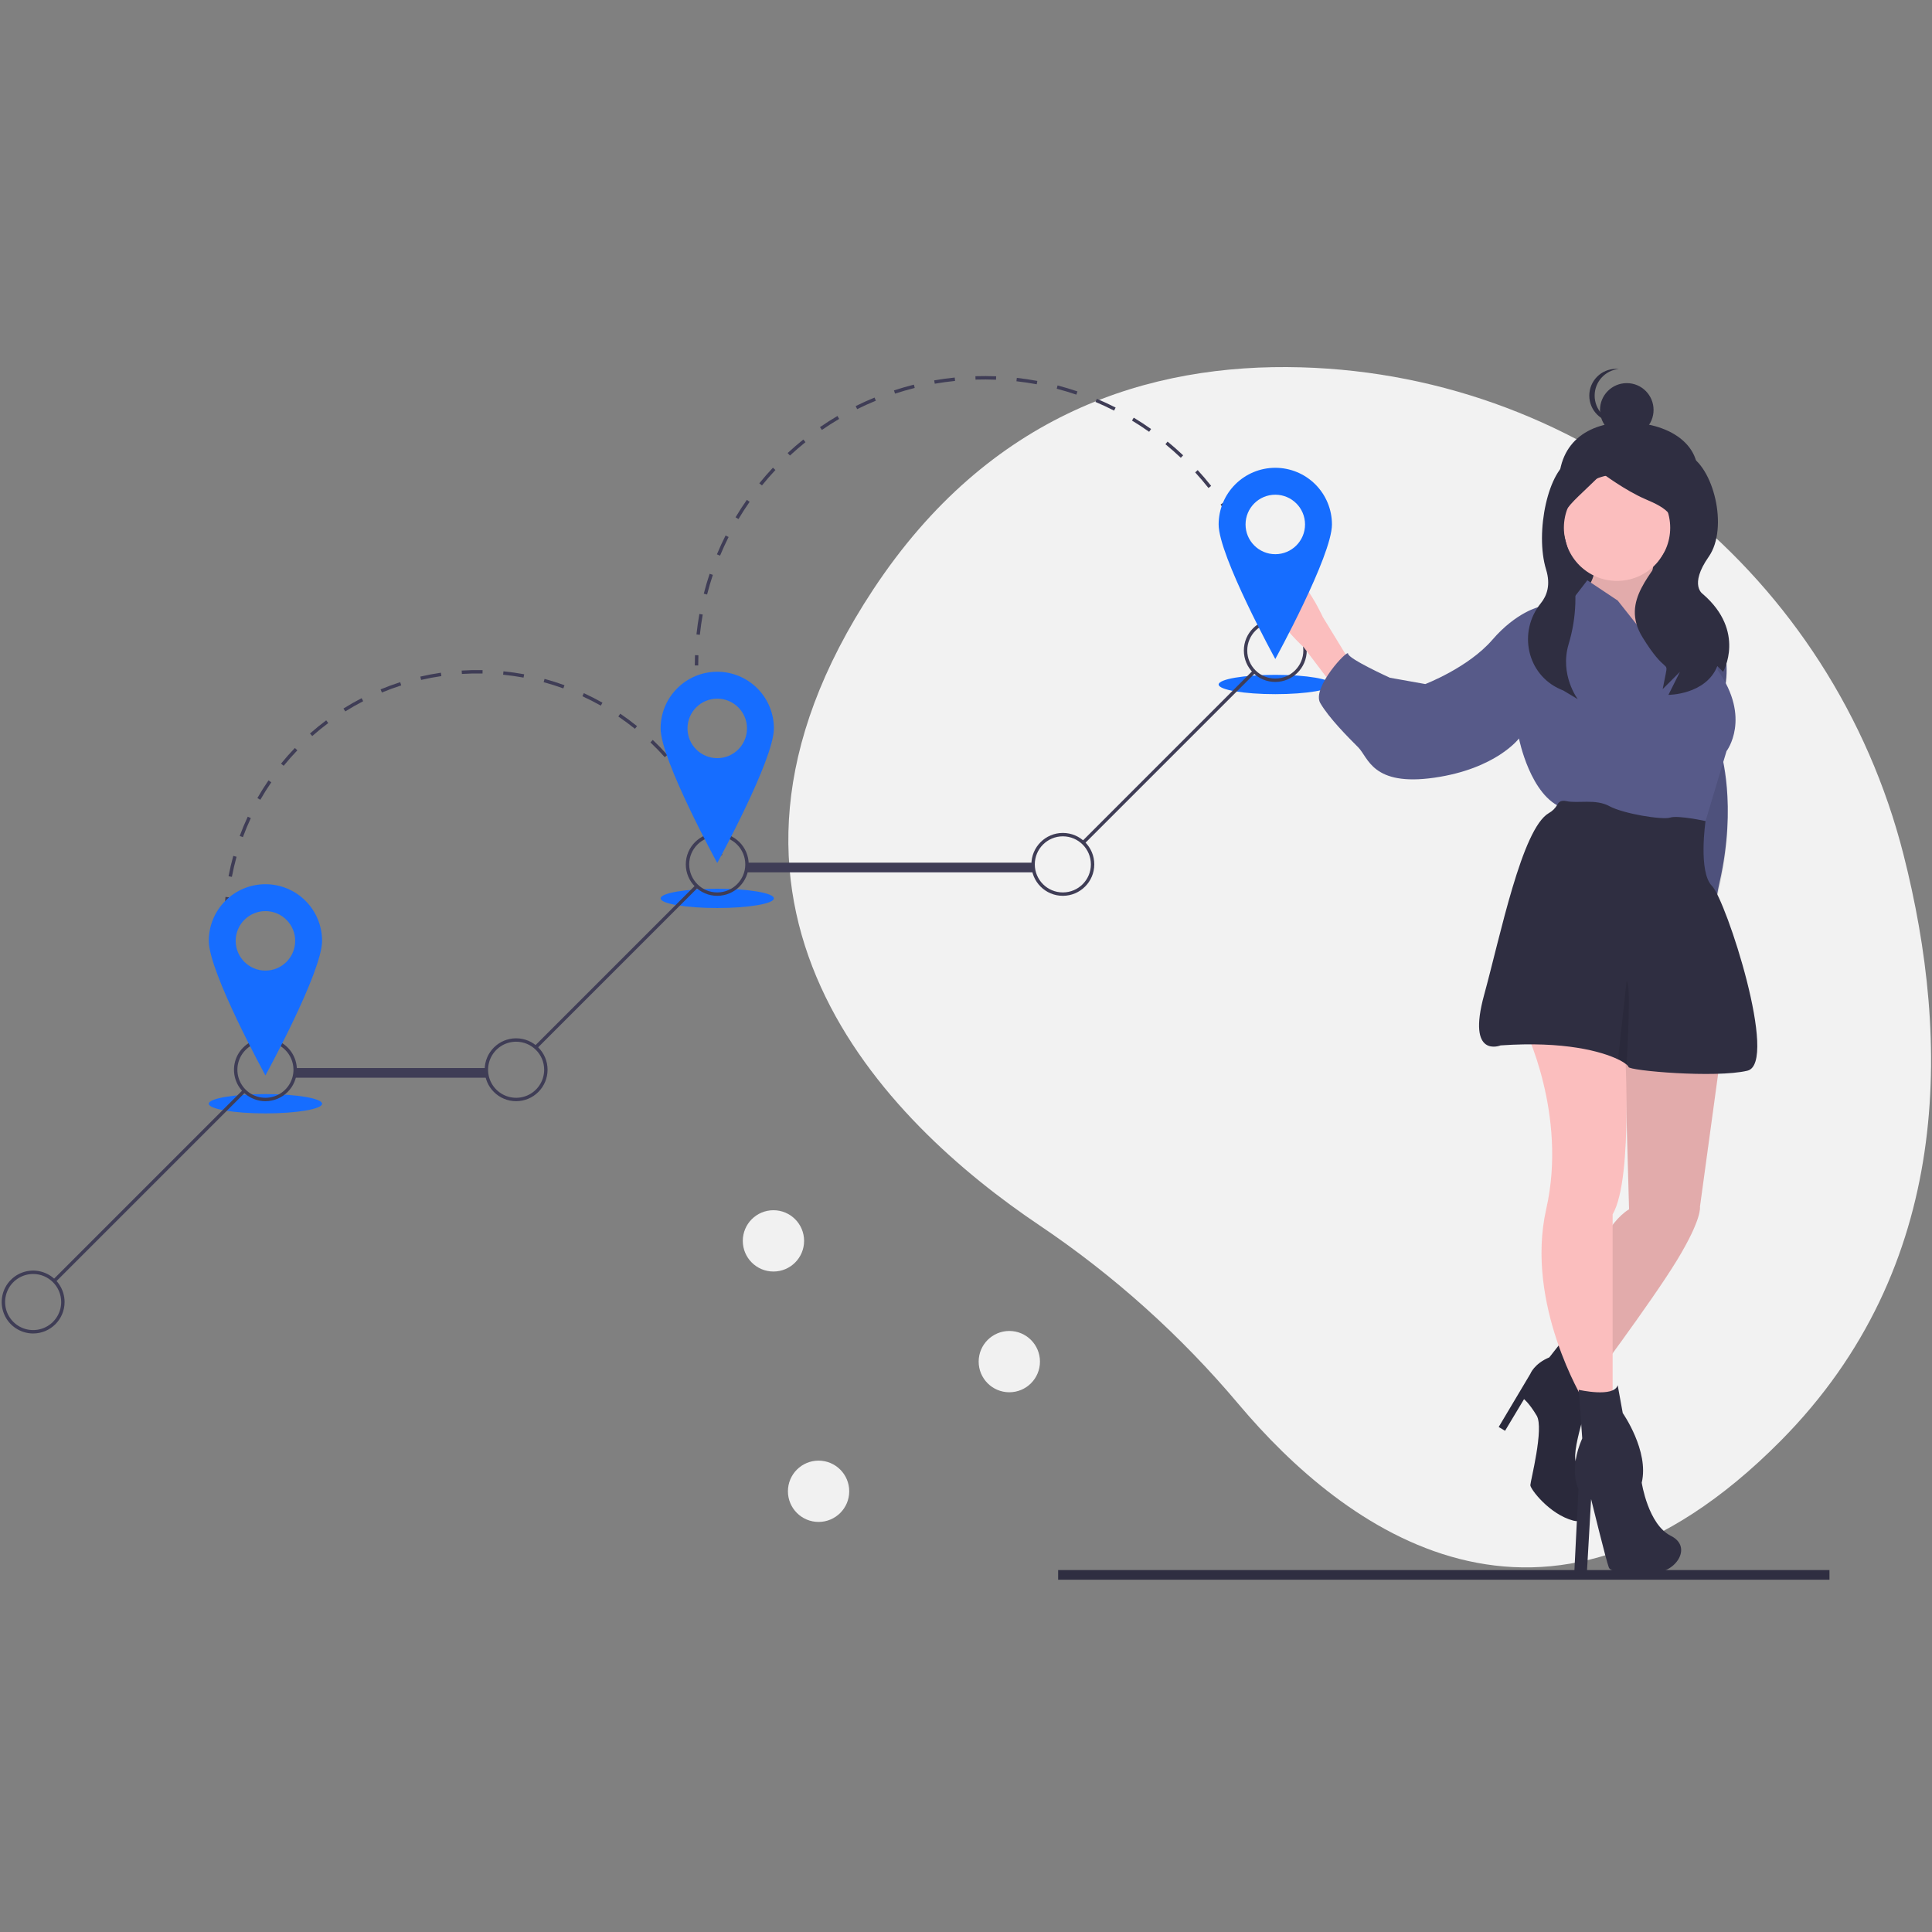 <?xml version="1.0" encoding="UTF-8"?>
<svg width="200px" height="200px" viewBox="0 0 200 200" version="1.1" xmlns="http://www.w3.org/2000/svg" xmlns:xlink="http://www.w3.org/1999/xlink">
    <rect x="0" y="0" width="200" height="200" fill="#808080" stroke="none"/>
    <!-- Generator: Sketch 59.1 (86144) - https://sketch.com -->
    <title>Assets/Illustrations/Addresses</title>
    <desc>Created with Sketch.</desc>
    <g id="Assets/Illustrations/Addresses" stroke="none" stroke-width="1" fill="none" fill-rule="evenodd">
        <g id="undraw_destinations_fpv7" transform="translate(0, 38)" fill-rule="nonzero">
            <path d="M197.053,50.48 C189.724,21.662 164.402,0.86 134.678,0.025 C118.964,-0.416 102.429,4.796 90.39,23.033 C68.869,55.634 91.712,78.163 107.638,88.868 C115.332,94.05 122.265,100.282 128.236,107.381 C138.993,120.147 159.688,136.01 184.335,111.155 C202.199,93.14 201.935,69.676 197.053,50.48 Z" id="Path" fill="#F2F2F2"></path>
            <path d="M27.683,72.329 C27.486,72.036 27.291,71.736 27.106,71.436 L27.406,71.251 C27.588,71.547 27.78,71.843 27.975,72.131 L27.683,72.329 Z" id="Path" fill="#3F3D56"></path>
            <path d="M26.044,69.549 C25.718,68.908 25.414,68.246 25.142,67.581 L25.468,67.448 C25.737,68.104 26.036,68.757 26.358,69.389 L26.044,69.549 Z M24.406,65.545 C24.19,64.86 24,64.156 23.842,63.455 L24.185,63.378 C24.342,64.069 24.529,64.763 24.742,65.439 L24.406,65.545 Z M23.453,61.326 C23.353,60.615 23.281,59.891 23.24,59.172 L23.591,59.152 C23.632,59.861 23.703,60.576 23.801,61.277 L23.453,61.326 Z M23.555,57.016 L23.203,57.008 C23.22,56.288 23.267,55.561 23.342,54.848 L23.692,54.885 C23.618,55.589 23.572,56.306 23.555,57.016 L23.555,57.016 Z M24.004,52.773 L23.658,52.707 C23.792,52.001 23.957,51.292 24.149,50.599 L24.488,50.694 C24.299,51.377 24.136,52.076 24.004,52.773 L24.004,52.773 Z M25.144,48.661 L24.814,48.54 C25.063,47.865 25.343,47.193 25.647,46.541 L25.966,46.689 C25.666,47.333 25.39,47.996 25.144,48.661 L25.144,48.661 Z M73.367,47.573 C73.091,46.92 72.785,46.271 72.456,45.642 L72.768,45.478 C73.102,46.116 73.412,46.775 73.691,47.436 L73.367,47.573 Z M26.949,44.792 L26.643,44.618 C27,43.994 27.387,43.377 27.795,42.784 L28.085,42.983 C27.683,43.568 27.301,44.177 26.949,44.792 Z M71.389,43.792 C71.01,43.193 70.601,42.602 70.174,42.036 L70.455,41.824 C70.888,42.398 71.302,42.996 71.687,43.603 L71.389,43.792 Z M29.365,41.273 L29.092,41.051 C29.546,40.494 30.029,39.948 30.527,39.43 L30.781,39.674 C30.29,40.185 29.813,40.723 29.365,41.273 Z M68.819,40.386 C68.346,39.856 67.846,39.34 67.332,38.852 L67.575,38.596 C68.096,39.092 68.603,39.615 69.081,40.151 L68.819,40.386 Z M32.323,38.196 L32.09,37.933 C32.629,37.457 33.194,36.998 33.77,36.568 L33.981,36.85 C33.412,37.274 32.855,37.727 32.323,38.196 Z M65.726,37.444 C65.174,36.999 64.596,36.571 64.009,36.173 L64.207,35.882 C64.802,36.285 65.387,36.719 65.947,37.17 L65.726,37.444 Z M35.743,35.644 L35.556,35.346 C36.166,34.965 36.798,34.604 37.436,34.275 L37.597,34.588 C36.968,34.913 36.344,35.268 35.743,35.644 Z M62.194,35.047 C61.575,34.698 60.935,34.371 60.292,34.075 L60.439,33.755 C61.091,34.055 61.74,34.387 62.367,34.741 L62.194,35.047 Z M39.533,33.688 L39.398,33.363 C40.061,33.088 40.744,32.837 41.428,32.617 L41.535,32.952 C40.861,33.169 40.187,33.416 39.533,33.688 Z M58.316,33.264 C57.65,33.022 56.965,32.805 56.28,32.619 L56.372,32.279 C57.066,32.467 57.761,32.687 58.436,32.933 L58.316,33.264 Z M43.594,32.384 L43.514,32.041 C44.213,31.879 44.929,31.744 45.641,31.64 L45.692,31.989 C44.989,32.091 44.284,32.224 43.594,32.384 L43.594,32.384 Z M54.197,32.145 C53.501,32.017 52.79,31.916 52.083,31.845 L52.118,31.495 C52.834,31.567 53.555,31.669 54.261,31.799 L54.197,32.145 Z M47.815,31.767 L47.793,31.416 C48.509,31.371 49.24,31.355 49.957,31.368 L49.951,31.72 C49.242,31.707 48.522,31.723 47.815,31.767 L47.815,31.767 Z" id="Shape" fill="#3F3D56"></path>
            <path d="M74.427,50.603 C74.333,50.268 74.23,49.93 74.122,49.599 L74.457,49.49 C74.566,49.825 74.67,50.168 74.766,50.507 L74.427,50.603 Z" id="Path" fill="#3F3D56"></path>
            <path d="M72.28,30.884 L71.928,30.884 C71.928,30.532 71.934,30.174 71.946,29.822 L72.298,29.834 C72.286,30.183 72.28,30.536 72.28,30.884 Z" id="Path" fill="#3F3D56"></path>
            <path d="M72.448,27.717 L72.097,27.679 C72.173,26.97 72.275,26.255 72.401,25.555 L72.747,25.617 C72.623,26.309 72.522,27.016 72.448,27.717 Z M73.197,23.544 L72.856,23.457 C73.032,22.766 73.236,22.073 73.461,21.398 L73.795,21.509 C73.573,22.177 73.371,22.861 73.197,23.544 L73.197,23.544 Z M129.353,19.829 C129.089,19.176 128.799,18.524 128.489,17.892 L128.806,17.737 C129.119,18.377 129.413,19.036 129.679,19.698 L129.353,19.829 Z M74.54,19.52 L74.215,19.385 C74.488,18.727 74.79,18.07 75.111,17.433 L75.425,17.591 C75.108,18.221 74.81,18.87 74.54,19.52 L74.54,19.52 Z M127.489,16.021 C127.135,15.412 126.755,14.809 126.358,14.226 L126.648,14.028 C127.05,14.617 127.435,15.228 127.794,15.844 L127.489,16.021 Z M76.447,15.731 L76.145,15.55 C76.51,14.939 76.902,14.332 77.311,13.747 L77.6,13.949 C77.196,14.527 76.808,15.127 76.447,15.731 L76.447,15.731 Z M125.1,12.517 C124.662,11.965 124.2,11.421 123.725,10.902 L123.984,10.665 C124.465,11.19 124.933,11.74 125.377,12.299 L125.1,12.517 Z M78.877,12.254 L78.603,12.032 C79.052,11.478 79.527,10.933 80.014,10.414 L80.271,10.654 C79.79,11.168 79.321,11.706 78.877,12.254 Z M122.237,9.389 C121.725,8.905 121.19,8.432 120.646,7.986 L120.869,7.714 C121.42,8.165 121.961,8.643 122.479,9.134 L122.237,9.389 Z M81.775,9.158 L81.536,8.9 C82.059,8.416 82.606,7.944 83.162,7.499 L83.382,7.773 C82.833,8.214 82.292,8.68 81.775,9.158 L81.775,9.158 Z M118.958,6.699 C118.383,6.293 117.786,5.901 117.183,5.537 L117.365,5.236 C117.975,5.604 118.579,6 119.161,6.412 L118.958,6.699 Z M85.083,6.507 L84.883,6.217 C85.47,5.812 86.078,5.424 86.692,5.062 L86.87,5.365 C86.264,5.723 85.663,6.107 85.083,6.507 L85.083,6.507 Z M115.329,4.505 C114.702,4.184 114.055,3.882 113.406,3.608 L113.543,3.284 C114.2,3.561 114.854,3.867 115.49,4.191 L115.329,4.505 Z M88.734,4.354 L88.578,4.039 C89.216,3.722 89.873,3.425 90.532,3.155 L90.666,3.481 C90.014,3.747 89.365,4.041 88.734,4.354 L88.734,4.354 Z M111.423,2.852 C110.757,2.626 110.074,2.42 109.391,2.242 L109.48,1.901 C110.171,2.082 110.863,2.29 111.537,2.519 L111.423,2.852 Z M92.654,2.748 L92.544,2.414 C93.221,2.192 93.915,1.992 94.607,1.819 L94.692,2.161 C94.008,2.331 93.323,2.529 92.654,2.748 L92.654,2.748 Z M107.321,1.78 C106.628,1.651 105.922,1.546 105.222,1.468 L105.262,1.118 C105.97,1.197 106.684,1.304 107.385,1.434 L107.321,1.78 Z M96.767,1.722 L96.707,1.375 C97.409,1.253 98.124,1.154 98.833,1.083 L98.869,1.433 C98.168,1.504 97.461,1.601 96.767,1.722 L96.767,1.722 Z M103.107,1.306 C102.402,1.278 101.685,1.274 100.985,1.295 L100.975,0.943 C101.683,0.922 102.408,0.925 103.122,0.955 L103.107,1.306 Z" id="Shape" fill="#3F3D56"></path>
            <path d="M130.383,22.851 C130.288,22.515 130.187,22.177 130.08,21.845 L130.416,21.738 C130.523,22.074 130.626,22.416 130.722,22.755 L130.383,22.851 Z" id="Path" fill="#3F3D56"></path>
            <ellipse id="Oval" fill="#166DFF" cx="27.477" cy="76.259" rx="5.865" ry="1"></ellipse>
            <ellipse id="Oval" fill="#166DFF" cx="74.249" cy="54.999" rx="5.865" ry="1"></ellipse>
            <ellipse id="Oval" fill="#166DFF" cx="132.018" cy="32.859" rx="5.865" ry="1"></ellipse>
            <polygon id="Rectangle" fill="#3F3D56" transform="translate(121.001, 40.357) rotate(-45) translate(-121.001, -40.357) " points="108.531 40.181 133.471 40.181 133.471 40.533 108.531 40.533"></polygon>
            <rect id="Rectangle" fill="#3F3D56" x="77.329" y="51.304" width="29.618" height="1"></rect>
            <polygon id="Rectangle" fill="#3F3D56" transform="translate(63.765, 62.111) rotate(-45) translate(-63.765, -62.111) " points="52.051 61.935 75.478 61.935 75.478 62.287 52.051 62.287"></polygon>
            <rect id="Rectangle" fill="#3F3D56" x="30.556" y="72.564" width="19.794" height="1"></rect>
            <polygon id="Rectangle" fill="#3F3D56" transform="translate(15.465, 84.752) rotate(-45) translate(-15.465, -84.752) " points="1.557 84.576 29.374 84.576 29.374 84.928 1.557 84.928"></polygon>
            <path d="M27.477,75.995 C26.161,75.995 24.974,75.202 24.47,73.986 C23.966,72.769 24.244,71.369 25.175,70.438 C26.106,69.507 27.506,69.229 28.723,69.733 C29.939,70.236 30.732,71.423 30.732,72.74 C30.73,74.537 29.274,75.993 27.477,75.995 Z M27.477,69.837 C26.303,69.837 25.244,70.544 24.795,71.629 C24.346,72.714 24.594,73.962 25.424,74.793 C26.255,75.623 27.503,75.871 28.588,75.422 C29.673,74.973 30.38,73.914 30.38,72.74 C30.378,71.137 29.08,69.839 27.477,69.837 L27.477,69.837 Z" id="Shape" fill="#3F3D56"></path>
            <path d="M53.429,75.995 C51.631,75.995 50.174,74.538 50.174,72.74 C50.174,70.942 51.631,69.485 53.429,69.485 C55.227,69.485 56.684,70.942 56.684,72.74 C56.682,74.537 55.226,75.993 53.429,75.995 L53.429,75.995 Z M53.429,69.837 C52.255,69.837 51.196,70.544 50.747,71.629 C50.298,72.714 50.546,73.962 51.376,74.793 C52.207,75.623 53.455,75.871 54.54,75.422 C55.625,74.973 56.332,73.914 56.332,72.74 C56.33,71.137 55.032,69.839 53.429,69.837 L53.429,69.837 Z" id="Shape" fill="#3F3D56"></path>
            <path d="M74.249,54.735 C72.452,54.735 70.994,53.278 70.994,51.48 C70.994,49.682 72.452,48.225 74.249,48.225 C76.047,48.225 77.505,49.682 77.505,51.48 C77.503,53.277 76.046,54.733 74.249,54.735 Z M74.249,48.577 C72.646,48.577 71.346,49.877 71.346,51.48 C71.346,53.083 72.646,54.383 74.25,54.383 C75.853,54.383 77.152,53.083 77.152,51.48 C77.151,49.877 75.852,48.579 74.249,48.577 L74.249,48.577 Z" id="Shape" fill="#3F3D56"></path>
            <path d="M110.025,54.735 C108.227,54.735 106.77,53.278 106.77,51.48 C106.77,49.682 108.227,48.225 110.025,48.225 C111.823,48.225 113.28,49.682 113.28,51.48 C113.278,53.277 111.822,54.733 110.025,54.735 L110.025,54.735 Z M110.025,48.577 C108.422,48.577 107.122,49.877 107.122,51.48 C107.122,53.083 108.422,54.383 110.025,54.383 C111.628,54.383 112.928,53.083 112.928,51.48 C112.926,49.877 111.628,48.579 110.025,48.577 L110.025,48.577 Z" id="Shape" fill="#3F3D56"></path>
            <path d="M132.018,32.595 C130.221,32.595 128.763,31.138 128.763,29.34 C128.763,27.542 130.221,26.085 132.018,26.085 C133.816,26.085 135.274,27.542 135.274,29.34 C135.271,31.137 133.815,32.593 132.018,32.595 Z M132.018,26.437 C130.415,26.437 129.115,27.737 129.115,29.34 C129.115,30.943 130.415,32.243 132.018,32.243 C133.622,32.243 134.921,30.943 134.921,29.34 C134.92,27.737 133.621,26.439 132.018,26.437 L132.018,26.437 Z" id="Shape" fill="#3F3D56"></path>
            <path d="M3.431,100.041 C2.115,100.041 0.928,99.248 0.424,98.032 C-0.08,96.815 0.198,95.415 1.129,94.484 C2.06,93.553 3.46,93.275 4.677,93.779 C5.893,94.282 6.686,95.469 6.686,96.786 C6.684,98.583 5.228,100.039 3.431,100.041 Z M3.431,93.883 C2.257,93.883 1.198,94.59 0.749,95.675 C0.3,96.76 0.548,98.008 1.378,98.839 C2.209,99.669 3.457,99.917 4.542,99.468 C5.627,99.019 6.334,97.96 6.334,96.786 C6.332,95.183 5.034,93.885 3.431,93.883 Z" id="Shape" fill="#3F3D56"></path>
            <path d="M27.477,53.533 C25.922,53.533 24.43,54.15 23.33,55.25 C22.23,56.35 21.612,57.842 21.612,59.397 C21.612,62.636 27.477,73.326 27.477,73.326 C27.477,73.326 33.342,62.636 33.342,59.397 C33.342,57.842 32.724,56.35 31.624,55.25 C30.524,54.15 29.033,53.533 27.477,53.533 L27.477,53.533 Z M27.477,62.476 C25.777,62.476 24.398,61.098 24.398,59.397 C24.398,57.697 25.777,56.318 27.477,56.318 C29.178,56.318 30.556,57.697 30.556,59.397 C30.556,61.098 29.178,62.476 27.477,62.476 Z" id="Shape" fill="#166DFF"></path>
            <path d="M74.249,31.539 C71.01,31.539 68.385,34.165 68.385,37.404 C68.385,40.643 74.249,51.333 74.249,51.333 C74.249,51.333 80.114,40.643 80.114,37.404 C80.114,35.849 79.496,34.357 78.397,33.257 C77.297,32.157 75.805,31.539 74.249,31.539 L74.249,31.539 Z M74.249,40.483 C72.549,40.483 71.17,39.105 71.17,37.404 C71.17,35.704 72.549,34.325 74.249,34.325 C75.95,34.325 77.328,35.704 77.328,37.404 C77.328,39.105 75.95,40.483 74.249,40.483 Z" id="Shape" fill="#166DFF"></path>
            <rect id="Rectangle" fill="#2F2E41" x="109.538" y="124.532" width="79.848" height="1"></rect>
            <path d="M175.428,12.752 C174.187,16.427 172.284,19.776 168.404,19.776 C164.525,19.776 161.599,16.625 161.38,12.752 C161.101,7.803 164.436,5.708 168.404,5.728 C173.093,5.752 176.902,8.39 175.428,12.752 Z" id="Path" fill="#2F2E41"></path>
            <rect id="Rectangle" fill="#2F2E41" x="161.38" y="12.198" width="13.863" height="17.56"></rect>
            <path d="M175.651,25.28 L176.83,25.28 C176.83,25.28 179.712,28.948 178.402,33.927 C177.092,38.906 178.14,39.823 178.14,39.823 C178.14,39.823 179.846,45.214 178.011,53.337 C176.177,61.46 179.712,63.668 179.712,63.668 L176.437,57.117 L174.602,39.823 L175.651,25.28 Z" id="Path" fill="#575A89"></path>
            <path d="M175.651,25.711 L176.83,25.711 C176.83,25.711 179.712,29.379 178.402,34.358 C177.092,39.337 178.14,40.254 178.14,40.254 C178.14,40.254 179.846,45.645 178.011,53.768 C176.177,61.891 179.712,64.099 179.712,64.099 L176.437,57.548 L174.602,40.254 L175.651,25.711 Z" id="Path" fill="#000000" opacity="0.1"></path>
            <path d="M171.524,18.926 C171.524,18.926 170.475,23.118 170.999,23.118 C171.524,23.118 173.358,25.345 173.358,25.345 L174.537,29.669 L173.62,32.813 L170.475,32.158 L166.545,27.835 L165.366,26.656 L164.318,22.856 C164.318,22.856 165.628,21.284 164.711,19.974 C163.793,18.664 171.524,18.926 171.524,18.926 Z" id="Path" fill="#FBBEBE"></path>
            <path d="M171.524,18.926 C171.524,18.926 170.475,23.118 170.999,23.118 C171.524,23.118 173.358,25.345 173.358,25.345 L174.537,29.669 L173.62,32.813 L170.475,32.158 L166.545,27.835 L165.366,26.656 L164.318,22.856 C164.318,22.856 165.628,21.284 164.711,19.974 C163.793,18.664 171.524,18.926 171.524,18.926 Z" id="Path" fill="#000000" opacity="0.1"></path>
            <path d="M139.817,30.586 L136.935,25.869 C136.935,25.869 133.824,18.985 131.596,21.475 C129.369,23.964 134.97,29.014 134.97,29.014 L137.852,32.813 L139.817,30.586 Z" id="Path" fill="#FBBEBE"></path>
            <path d="M178.074,71.595 L175.978,86.924 C175.978,86.924 176.24,88.103 173.62,92.426 C170.999,96.75 163.925,106.183 163.925,106.183 L161.828,102.253 C161.828,102.253 164.318,89.806 168.641,87.186 L168.117,68.319 L178.074,71.595 Z" id="Path" fill="#FBBEBE"></path>
            <path d="M178.074,71.595 L175.978,86.924 C175.978,86.924 176.24,88.103 173.62,92.426 C170.999,96.75 163.925,106.183 163.925,106.183 L161.828,102.253 C161.828,102.253 164.318,89.806 168.641,87.186 L168.117,68.319 L178.074,71.595 Z" id="Path" fill="#000000" opacity="0.1"></path>
            <path d="M161.828,100.68 L164.711,106.183 C164.711,106.183 162.352,112.865 163.269,113.52 C164.187,114.175 165.366,120.071 162.876,119.416 C160.387,118.761 158.422,116.14 158.422,115.747 C158.422,115.354 159.863,109.852 159.077,108.541 C158.291,107.231 157.767,106.838 157.767,106.838 L155.801,110.114 L155.146,109.721 L158.422,104.218 C158.422,104.218 158.815,103.17 160.387,102.515 L161.828,100.68 Z" id="Path" fill="#2F2E41"></path>
            <path d="M161.828,100.68 L164.711,106.183 C164.711,106.183 162.352,112.865 163.269,113.52 C164.187,114.175 165.366,120.071 162.876,119.416 C160.387,118.761 158.422,116.14 158.422,115.747 C158.422,115.354 159.863,109.852 159.077,108.541 C158.291,107.231 157.767,106.838 157.767,106.838 L155.801,110.114 L155.146,109.721 L158.422,104.218 C158.422,104.218 158.815,103.17 160.387,102.515 L161.828,100.68 Z" id="Path" fill="#000000" opacity="0.1"></path>
            <path d="M168.148,69.42 C168.148,69.42 169.165,83.91 166.938,87.71 L166.938,106.576 L163.925,106.969 C163.925,106.969 157.839,96.981 160.066,87.155 C162.294,77.328 157.767,68.319 157.767,68.319 L168.148,69.42 Z" id="Path" fill="#FBBEBE"></path>
            <circle id="Oval" fill="#FBBEBE" cx="167.396" cy="16.633" r="5.503"></circle>
            <path d="M172.965,31.11 L167.462,24.166 L164.318,22.07 L163.007,23.773 L159.339,24.821 C159.339,24.821 156.981,25.345 154.491,28.228 C152.002,31.11 147.547,32.813 147.547,32.813 L143.879,32.158 C143.879,32.158 139.555,30.193 139.555,29.669 C139.555,29.145 135.756,33.206 136.673,34.779 C137.59,36.351 139.555,38.316 140.603,39.364 C141.652,40.412 142.045,43.426 148.464,42.509 C154.884,41.592 157.243,38.447 157.243,38.447 C157.243,38.447 158.422,44.474 161.828,45.653 C165.235,46.832 176.371,47.618 176.371,47.618 L178.729,39.757 C178.729,39.757 181.35,36.351 177.812,31.372 C177.812,31.372 177.744,28.588 177.364,26.735 C177.216,26.014 177.021,25.435 176.764,25.214 C175.847,24.428 170.999,23.118 170.999,23.118 C170.999,23.118 171.786,25.738 172.179,25.87 C172.572,26.001 173.489,30.455 172.965,31.11 Z" id="Path" fill="#575A89"></path>
            <path d="M155.343,70.219 C161.941,69.76 165.782,70.841 167.496,71.665 C167.815,71.809 168.115,71.992 168.39,72.208 C168.515,72.314 168.576,72.396 168.576,72.446 C168.576,72.839 177.616,73.625 180.891,72.839 C184.167,72.053 178.664,55.152 177.223,53.711 C175.782,52.269 176.558,46.995 176.558,46.995 C176.558,46.995 173.685,46.374 172.899,46.636 C172.113,46.898 168.052,46.243 166.61,45.457 C165.169,44.67 163.335,45.195 162.156,44.933 C161.629,44.816 161.363,45.012 161.231,45.267 C161.025,45.648 160.714,45.962 160.335,46.172 C157.553,47.774 155.321,58.853 153.64,64.978 C151.805,71.66 155.343,70.219 155.343,70.219 Z" id="Path" fill="#2F2E41"></path>
            <path d="M167.462,105.397 L167.986,108.279 C167.986,108.279 170.737,112.21 169.951,115.485 C169.951,115.485 170.606,119.809 172.965,120.988 C175.323,122.167 173.358,124.919 171.13,124.788 C168.903,124.657 166.807,124.919 166.545,124.264 C166.283,123.608 164.711,117.189 164.711,117.189 L164.28,124.701 L162.97,124.832 L163.4,116.14 C163.4,116.14 162.352,114.175 163.793,110.9 L163.43,105.872 C163.43,105.872 167.069,106.707 167.462,105.397 Z" id="Path" fill="#2F2E41"></path>
            <path d="M167.496,71.665 C167.815,71.809 168.115,71.992 168.39,72.208 C168.459,70.97 168.86,63.482 168.379,63.602 L167.496,71.665 Z" id="Path" fill="#000000" opacity="0.1"></path>
            <path d="M165.118,9.055 C165.118,9.055 165.058,8.716 162.674,9.61 C160.291,10.504 158.862,17.099 160.054,20.972 C160.534,22.533 160.143,23.658 159.506,24.446 C157.113,27.4 158.055,31.838 161.54,33.358 C161.639,33.401 161.739,33.443 161.841,33.485 L163.331,34.379 C163.331,34.379 161.432,31.88 162.382,28.684 C163.208,25.961 163.309,23.069 162.678,20.295 C162.569,19.827 162.445,19.344 162.304,18.852 C161.113,14.681 161.692,15.163 165.863,10.992 C165.863,10.992 168.247,12.779 170.332,13.673 C172.418,14.567 174.205,15.461 172.716,18.44 C171.226,21.419 167.651,24.1 170.034,27.973 C172.418,31.846 172.716,30.357 172.418,31.846 L172.418,31.846 L172.12,33.336 L173.907,31.548 L172.716,33.932 C172.716,33.932 176.589,33.932 177.78,30.953 L178.376,31.548 C178.376,31.548 180.759,27.378 176.291,23.505 C176.291,23.505 174.801,22.611 176.886,19.632 C178.972,16.652 177.37,10.247 174.689,9.055 C172.008,7.864 165.118,9.055 165.118,9.055 Z" id="Path" fill="#2F2E41"></path>
            <circle id="Oval" fill="#2F2E41" cx="168.404" cy="4.434" r="2.773"></circle>
            <path d="M165.077,2.955 C165.077,1.532 166.156,0.339 167.572,0.197 C167.481,0.188 167.389,0.183 167.295,0.183 C165.764,0.183 164.523,1.424 164.523,2.955 C164.523,4.487 165.764,5.728 167.295,5.728 C167.389,5.728 167.481,5.723 167.572,5.714 C166.156,5.572 165.077,4.379 165.077,2.955 L165.077,2.955 Z" id="Path" fill="#2F2E41"></path>
            <path d="M132.018,10.426 C130.463,10.426 128.971,11.044 127.871,12.144 C126.771,13.243 126.153,14.735 126.153,16.291 C126.153,19.53 132.018,30.22 132.018,30.22 C132.018,30.22 137.883,19.53 137.883,16.291 C137.883,14.735 137.265,13.243 136.165,12.144 C135.066,11.044 133.574,10.426 132.018,10.426 L132.018,10.426 Z M132.018,19.37 C130.318,19.37 128.939,17.991 128.939,16.291 C128.939,14.59 130.318,13.212 132.018,13.212 C133.719,13.212 135.097,14.59 135.097,16.291 C135.097,17.991 133.719,19.37 132.018,19.37 Z" id="Shape" fill="#166DFF"></path>
            <circle id="Oval" fill="#F1F1F1" cx="84.739" cy="116.377" r="3.173"></circle>
            <circle id="Oval" fill="#F1F1F1" cx="104.484" cy="102.954" r="3.173"></circle>
            <circle id="Oval" fill="#F1F1F1" cx="80.067" cy="90.455" r="3.173"></circle>
        </g>
    </g>
</svg>